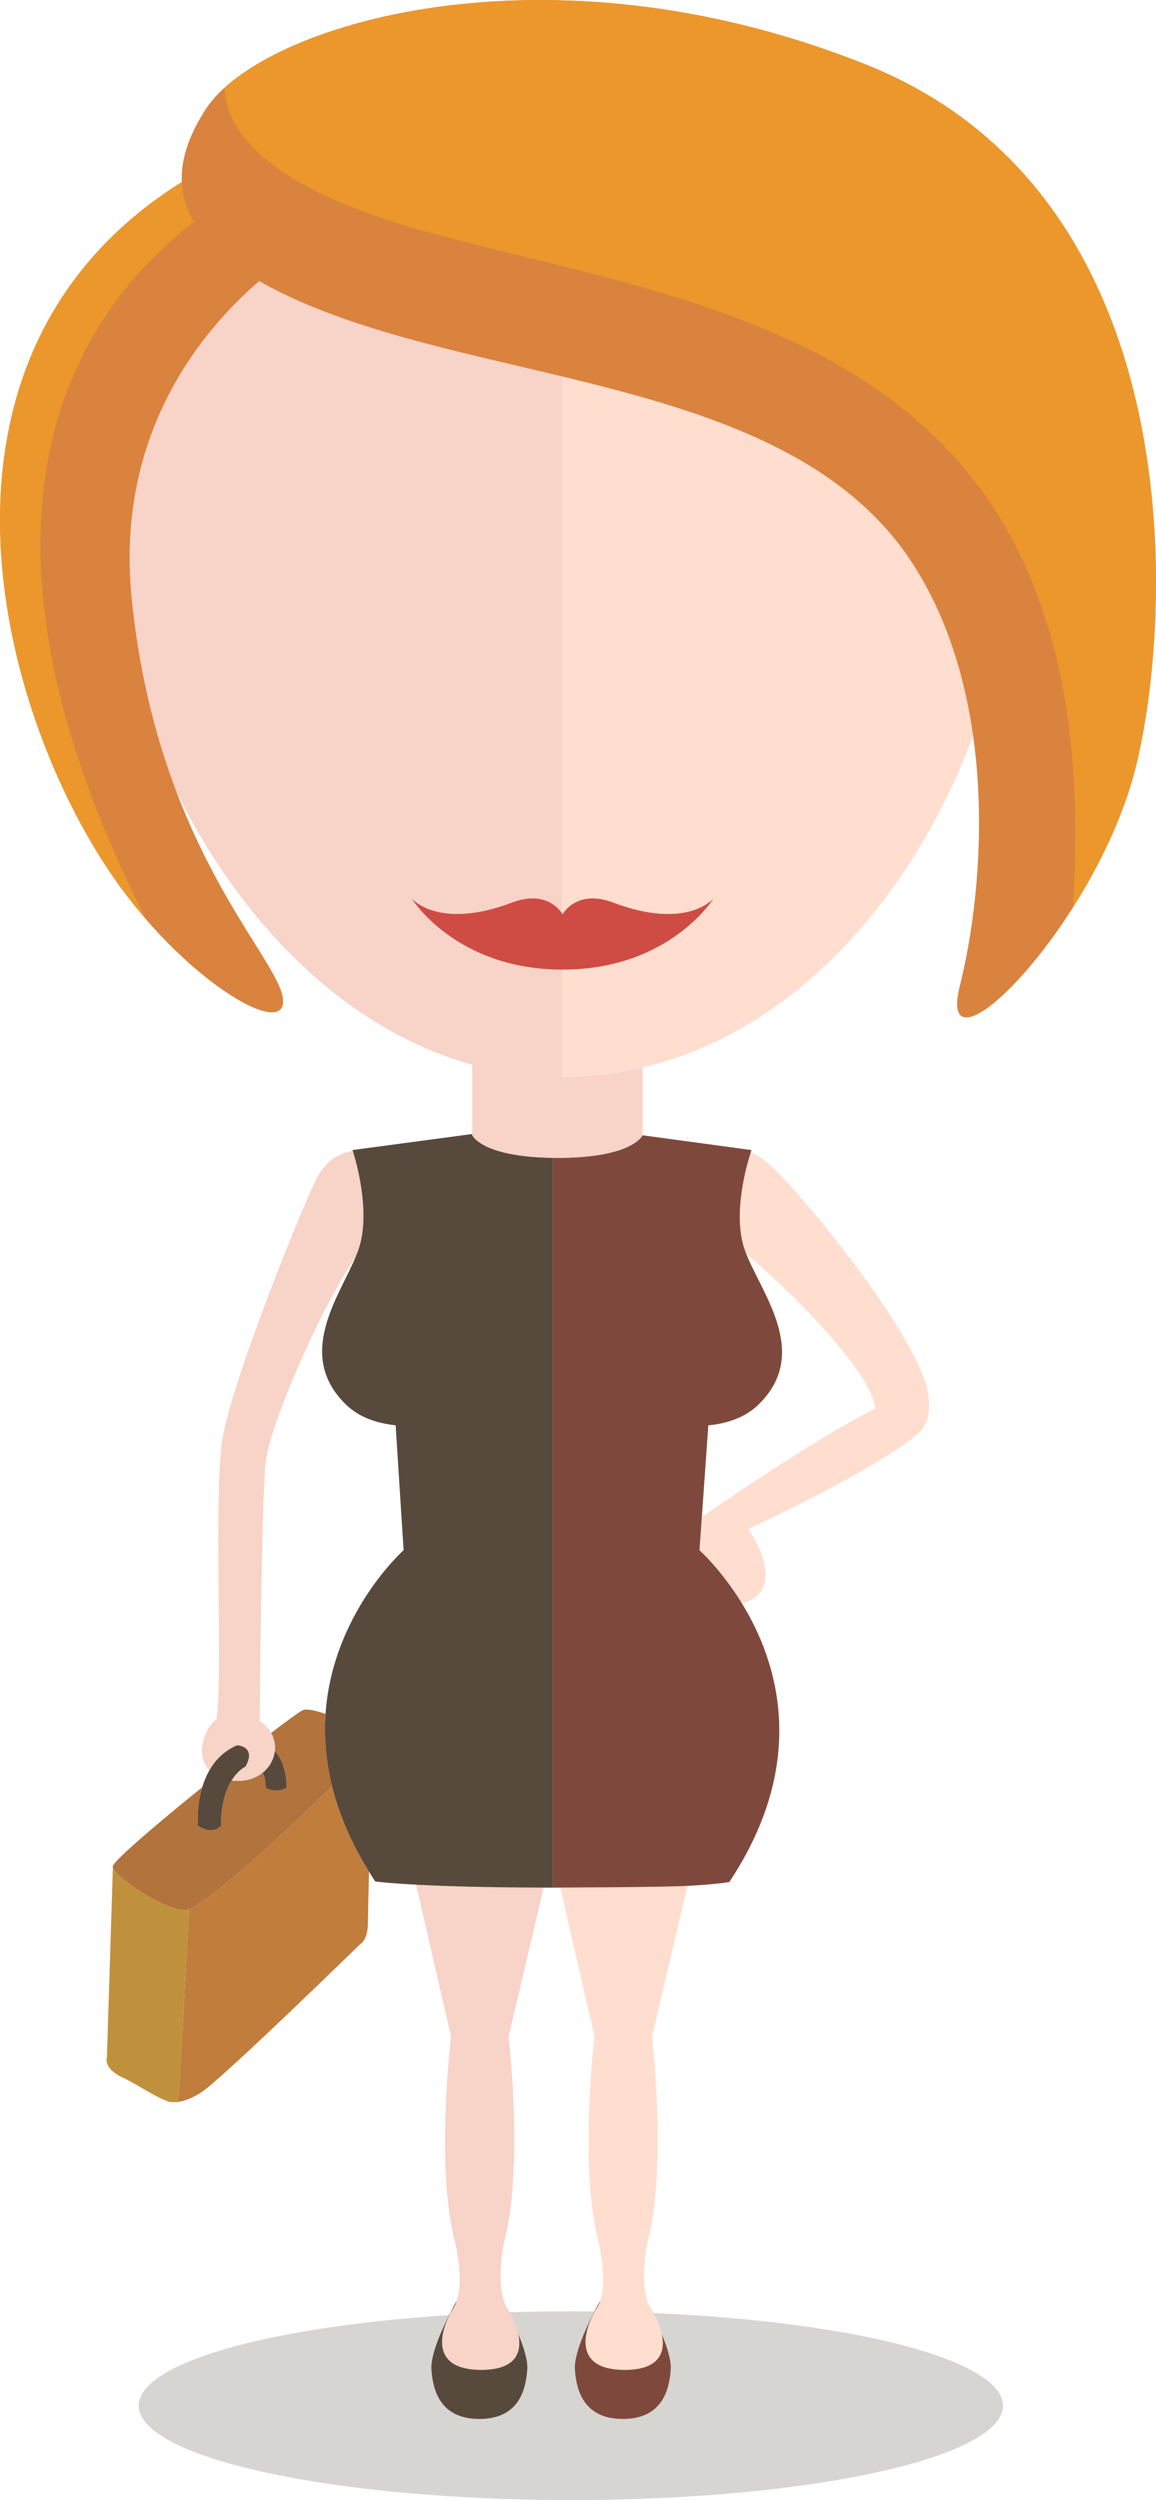 <?xml version="1.0" encoding="iso-8859-1"?>
<!-- Generator: Adobe Illustrator 17.0.0, SVG Export Plug-In . SVG Version: 6.00 Build 0)  -->
<!DOCTYPE svg PUBLIC "-//W3C//DTD SVG 1.1//EN" "http://www.w3.org/Graphics/SVG/1.1/DTD/svg11.dtd">
<svg version="1.1" id="Objects" xmlns="http://www.w3.org/2000/svg" xmlns:xlink="http://www.w3.org/1999/xlink" x="0px" y="0px"
	 width="128.925px" height="278.793px" viewBox="0 0 128.925 278.793" style="enable-background:new 0 0 128.925 278.793;"
	 xml:space="preserve">
<g>
	<g>
		<g>
			<ellipse style="opacity:0.2;fill:#382F20;" cx="63.666" cy="268.271" rx="48.198" ry="10.523"/>
			<g>
				<g>
					<path style="fill:none;" d="M28.962,191.916c0.58,0.376,0.993,0.836,1.274,1.333c1.899-1.449,3.265-2.44,3.563-2.558
						c0.405-0.16,1.383,0.045,2.506,0.437c0.765-11.202,8.707-18.254,8.707-18.254l-0.889-13.93
						c-2.159-0.233-4.098-0.907-5.546-2.32c-5.645-5.504-0.813-11.945,1.078-16.439c-3.96,5.779-9.618,18.803-10.027,22.896
						C29.129,168.082,28.962,191.916,28.962,191.916z"/>
					<path style="fill:none;" d="M84.601,156.624c-1.468,1.431-3.428,2.104-5.605,2.329l-0.723,10.227
						c0.925-0.647,12.479-8.699,19.355-12.097c-0.404-4.044-9.204-12.884-14.405-17.263
						C85.001,144.323,90.402,150.967,84.601,156.624z"/>
					<path style="fill:#C07D3C;" d="M21.088,212.896c-0.248,4.493-1.069,19.304-1.178,20.905c-0.046,0.669-0.549,0.729-1.275,0.489
						l-0.002,0.032c0,0,1.401,0.59,3.823-1.001C24.88,231.73,40.19,216.78,40.19,216.78s0.846-0.358,0.848-2.475
						c0-0.655,0.05-2.861,0.118-5.592c-2.061-3.33-3.373-6.506-4.114-9.496C31.833,204.361,23.527,211.919,21.088,212.896z"/>
					<path style="fill:#C0913C;" d="M12.597,208.006l-0.002,0.06c0.008-0.017,0.012-0.031,0.023-0.051L12.597,208.006z"/>
					<path style="fill:#C0913C;" d="M19.91,233.801c0.108-1.601,0.929-16.413,1.178-20.905c-0.173,0.069-0.327,0.117-0.438,0.116
						c-2.36-0.009-7.706-3.628-8.061-4.766l-0.667,21.217c0,0-0.462,1.195,1.823,2.249c1.476,0.682,3.561,2.14,4.889,2.578
						C19.361,234.53,19.864,234.47,19.91,233.801z"/>
					<path style="fill:#B2733C;" d="M20.65,213.012c0.111,0,0.264-0.047,0.438-0.116c2.439-0.977,10.746-8.535,15.954-13.679
						c-0.713-2.882-0.907-5.589-0.736-8.089c-1.124-0.392-2.102-0.597-2.506-0.437c-0.298,0.118-1.664,1.109-3.563,2.558
						c0.363,0.642,0.488,1.345,0.407,2.03c1.412,1.423,1.319,4.086,1.319,4.086c-1.25,0.699-2.333,0-2.333,0
						c0-0.823-0.15-1.347-0.337-1.684c-0.779,0.626-1.854,1.001-3.163,0.901c-0.105-0.008-0.193-0.03-0.293-0.042
						c-0.618,0.994-1.187,2.571-1.187,5.036c0,0-0.795,1.192-2.583,0c0,0-0.177-2.062,0.484-4.271
						c-4.786,3.868-9.389,7.772-9.933,8.711c-0.011,0.02-0.015,0.034-0.023,0.051c-0.019,0.042-0.038,0.084-0.034,0.109
						c0.003,0.021,0.021,0.049,0.028,0.071C12.944,209.384,18.29,213.003,20.65,213.012z"/>
					<path style="fill:#57493C;" d="M29.291,197.681c0.187,0.337,0.337,0.861,0.337,1.684c0,0,1.083,0.699,2.333,0
						c0,0,0.093-2.663-1.319-4.086C30.534,196.191,30.064,197.06,29.291,197.681z"/>
					<path style="fill:#57493C;" d="M53.666,264.271c-6,0-4.504-4.657-3.079-6.898c0.166-0.261,0.292-0.562,0.392-0.887
						c-1.119,2.033-2.998,5.773-2.862,7.745c0.152,2.227,0.916,5.517,5.344,5.517s5.191-3.29,5.344-5.517
						c0.069-1.007-0.39-2.476-1.002-3.944C58.222,262.288,57.581,264.271,53.666,264.271z"/>
					<path style="fill:#F7D3C8;" d="M50.307,227.117c0,0-1.781,14.606,0.458,22.954c0,0,0.971,3.951,0.214,6.416
						c-0.1,0.325-0.226,0.626-0.392,0.887c-1.426,2.24-2.921,6.898,3.079,6.898c3.915,0,4.556-1.983,4.137-3.983
						c-0.223-1.066-0.741-2.136-1.237-2.914c-1.426-2.24-0.357-7.303-0.357-7.303c2.239-8.348,0.51-22.954,0.51-22.954l3.91-16.62
						c-6.707-0.015-11.272-0.168-14.22-0.327L50.307,227.117z"/>
					<path style="fill:#7E493C;" d="M69.666,264.271c-6,0-4.504-4.657-3.079-6.898c0.166-0.261,0.292-0.562,0.392-0.887
						c-1.119,2.033-2.998,5.773-2.862,7.745c0.152,2.227,0.916,5.517,5.344,5.517c4.428,0,5.191-3.29,5.344-5.517
						c0.069-1.007-0.39-2.476-1.002-3.944C74.222,262.288,73.581,264.271,69.666,264.271z"/>
					<path style="fill:#FFDECF;" d="M66.307,227.117c0,0-1.781,14.606,0.458,22.954c0,0,0.971,3.951,0.214,6.416
						c-0.1,0.325-0.226,0.626-0.392,0.887c-1.426,2.24-2.921,6.898,3.079,6.898c3.915,0,4.556-1.983,4.137-3.983
						c-0.223-1.066-0.741-2.136-1.237-2.914c-1.426-2.24-0.357-7.303-0.357-7.303c2.239-8.348,0.51-22.954,0.51-22.954l3.986-16.939
						c-2.949,0.158-7.509,0.308-14.22,0.32L66.307,227.117z"/>
					<path style="fill:#F7D3C8;" d="M26.443,194.624c0,0,2.199,0.089,0.941,2.375c0,0-0.81,0.352-1.549,1.541
						c0.1,0.012,0.188,0.034,0.293,0.042c1.309,0.101,2.384-0.275,3.163-0.901c0.773-0.621,1.243-1.489,1.352-2.402
						c0.081-0.685-0.044-1.388-0.407-2.03c-0.281-0.497-0.695-0.957-1.274-1.333c0,0,0.167-23.834,0.667-28.834
						c0.409-4.093,6.067-17.117,10.027-22.896c0.135-0.322,0.257-0.635,0.357-0.936c1.414-4.242-0.458-10.257-0.677-10.932
						c-1.613,0.382-2.952,1.013-4.125,3.307c-1.438,2.812-9.417,22.458-10.417,28.958s0.118,27.172-0.666,31.167
						c-1.459,1.095-2.315,4.024-0.778,5.677C24.007,196.282,24.979,195.248,26.443,194.624z"/>
					<path style="fill:#F7D3C8;" d="M40.472,128.079c-0.077,0.015-0.152,0.03-0.227,0.045l0.229-0.031L40.472,128.079z"/>
					<path style="fill:#FFDECF;" d="M87.337,131.374c-1.469-1.53-2.437-2.405-3.607-2.872c-0.396,1.221-2.044,6.764-0.716,10.747
						c0.062,0.186,0.134,0.376,0.21,0.57c5.202,4.379,14.001,13.218,14.405,17.263c-6.877,3.398-18.43,11.45-19.355,12.097
						l-0.261,3.695c0,0,2.412,2.123,4.725,5.884c0.283-0.041,0.566-0.122,0.849-0.259c4.125-2-0.125-8-0.125-8
						s14.688-6.787,19.043-10.75c1.452-1.32,1.35-4.101,0.457-6.314C99.962,145.999,90.337,134.499,87.337,131.374z"/>
					<path style="fill:#57493C;" d="M61.666,154.749v-25.637c-7.974-0.102-9-2.526-9-2.526v-0.129l-12.191,1.636l-0.229,0.031
						l-0.932,0.125c0,0,0.009,0.027,0.022,0.068c0.219,0.675,2.091,6.69,0.677,10.932c-0.101,0.301-0.222,0.614-0.357,0.936
						c-1.891,4.493-6.723,10.934-1.078,16.439c1.449,1.413,3.387,2.087,5.546,2.32l0.889,13.93c0,0-7.942,7.053-8.707,18.254
						c-0.171,2.501,0.022,5.207,0.736,8.089c0.741,2.99,2.053,6.166,4.114,9.496c0.226,0.366,0.439,0.729,0.684,1.098
						c0,0,1.284,0.182,4.569,0.359c2.948,0.159,7.513,0.312,14.22,0.327c0.342,0.001,0.684,0.002,1.037,0.002v-53.75V154.749z"/>
					<path style="fill:#7E493C;" d="M78.013,172.874l0.261-3.695l0.723-10.227c2.177-0.224,4.137-0.897,5.605-2.329
						c5.8-5.656,0.399-12.3-1.378-16.805c-0.077-0.194-0.148-0.385-0.21-0.57c-1.328-3.983,0.32-9.526,0.716-10.747
						c0.051-0.158,0.084-0.253,0.084-0.253l-12.155-1.647c-0.082,0.171-1.35,2.519-9.492,2.519c-0.176,0-0.33-0.007-0.5-0.009
						v25.637v2v53.75c0.279,0,12.09-0.038,15.039-0.195c3.355-0.179,4.634-0.43,4.634-0.43c8.971-13.535,5.328-24.694,1.398-31.085
						C80.425,175.028,78.013,172.874,78.013,172.874z"/>
					<path style="fill:#F7D3C8;" d="M61.666,129.111c0.17,0.002,0.324,0.009,0.5,0.009c8.142,0,9.41-2.347,9.492-2.519
						c0.003-0.006,0.008-0.017,0.008-0.017v-7.543c-2.893,0.681-5.893,1.062-9,1.062V12.393c-21,0-50.585,14.361-50.585,44.189
						c0,26.281,16.763,55.552,40.585,62.143v7.731v0.129C52.666,126.585,53.693,129.01,61.666,129.111z"/>
					<path style="fill:#FFDECF;" d="M62.666,120.104c3.107,0,6.107-0.38,9-1.062c25.037-5.896,41.587-35.722,41.587-62.46
						c0-29.828-28.587-44.189-50.587-44.189V120.104z"/>
					<path style="fill:#57493C;" d="M22.066,203.576c1.788,1.192,2.583,0,2.583,0c0-2.465,0.568-4.042,1.187-5.036
						c0.739-1.189,1.549-1.541,1.549-1.541c1.258-2.286-0.941-2.375-0.941-2.375c-1.464,0.624-2.436,1.658-3.092,2.802
						c-0.35,0.61-0.611,1.248-0.8,1.878C21.889,201.514,22.066,203.576,22.066,203.576z"/>
				</g>
				<g>
					<g>
						<defs>
							<path id="XMLID_2_" d="M35.325,26.761c0,0-23.41,12.208-20.64,39.962c2.771,27.754,16.408,39.981,16.878,44.684
								c0.471,4.702-11.271-2.223-19.281-14.107C-2.295,75.667-12.17,30.053,32.505,14.534L35.325,26.761z"/>
						</defs>
						<use xlink:href="#XMLID_2_"  style="overflow:visible;fill:#D9833E;"/>
						<clipPath id="XMLID_12_">
							<use xlink:href="#XMLID_2_"  style="overflow:visible;"/>
						</clipPath>
						<path style="opacity:0.7;clip-path:url(#XMLID_12_);fill:#F2A024;" d="M30.506,19.587c0,0-49.729,18.341-11.639,87.82
							l-12.698,1.411L-9.349,55.563l4.232-41.97l30.685-0.706L30.506,19.587z"/>
					</g>
					<g>
						<defs>
							<path id="XMLID_1_" d="M23.007,12.088c-6.259,9.5-2.497,17.965,18.665,24.547c21.16,6.584,48.436,7.995,60.192,26.335
								c9.536,14.876,7.993,35.739,5.172,47.025c-2.821,11.286,15.519-7.055,19.751-24.924c4.232-17.87,5.644-63.485-30.097-77.827
								C60.952-7.097,29.181,2.722,23.007,12.088z"/>
						</defs>
						<use xlink:href="#XMLID_1_"  style="overflow:visible;fill:#D9833E;"/>
						<clipPath id="XMLID_13_">
							<use xlink:href="#XMLID_1_"  style="overflow:visible;"/>
						</clipPath>
						<path style="opacity:0.7;clip-path:url(#XMLID_13_);fill:#F2A024;" d="M27.681,3.011c0,0-13.401,13.756,20.221,22.925
							c33.623,9.171,79.473,12.345,71.008,83.236l39.854-53.609l-28.921-44.071L63.89-11.096L27.681,3.011z"/>
					</g>
				</g>
				<path style="fill:#CE4C44;" d="M68.359,100.642c-4.071-1.54-5.619,1.32-5.619,1.32s-1.532-2.86-5.603-1.32
					c-8.28,3.133-11.227-0.453-11.227-0.453s4.87,7.936,16.83,7.936c11.96,0,16.839-7.936,16.839-7.936
					S76.64,103.775,68.359,100.642z"/>
			</g>
		</g>
	</g>
</g>
</svg>
